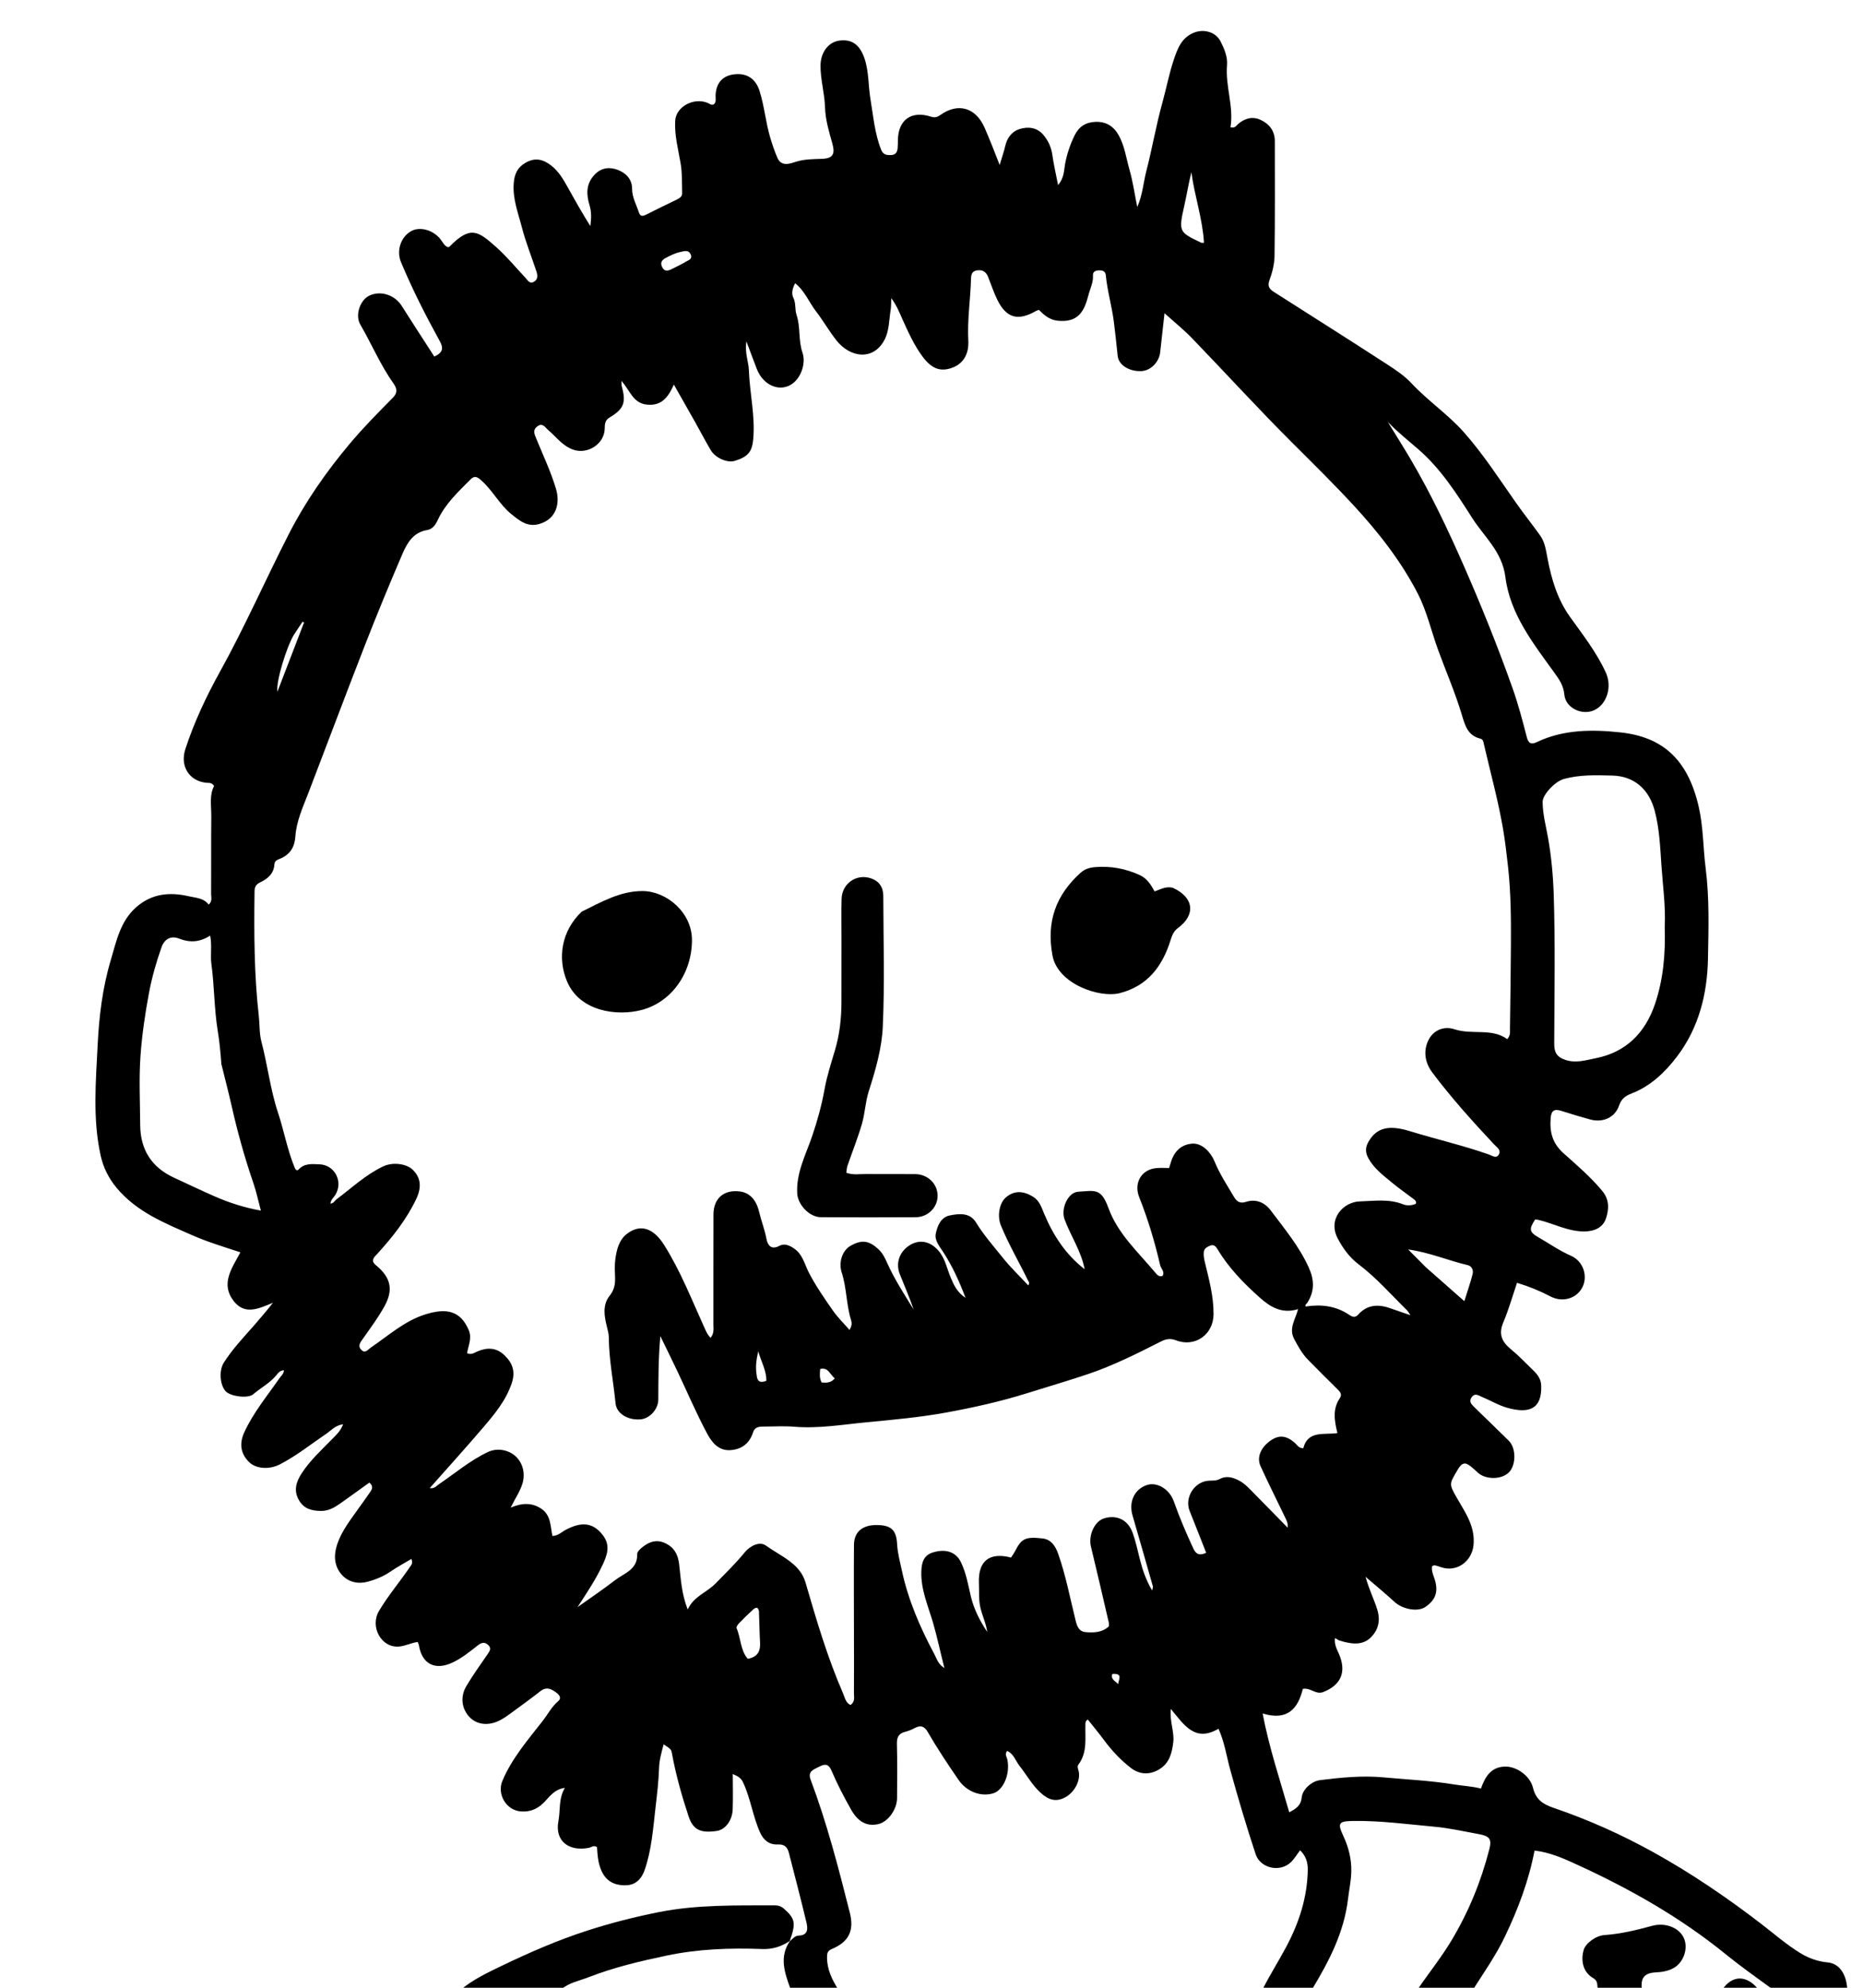 <svg version="1.1" id="Layer_1" xmlns="http://www.w3.org/2000/svg" xmlns:xlink="http://www.w3.org/1999/xlink" x="0px" y="0px"
	 width="100%" viewBox="0 0 960 1024" enable-background="new 0 0 960 1024" xml:space="preserve">
<path fill="#000000" opacity="1" stroke="none" 
	d="
M406.978,1000.023 
	C408.396,998.89 409.578,997.199 411.539,997.142 
	C416.484,996.996 416.298,993.491 415.574,990.435 
	C412.727,978.42 409.565,966.48 406.515,954.514 
	C405.775,951.612 404.263,950.006 400.894,950.177 
	C396.455,950.403 393.505,948.107 391.653,943.99 
	C387.914,935.679 386.791,926.505 382.911,918.229 
	C381.934,916.146 380.636,915.17 377.6,913.9 
	C377.6,920.396 377.768,926.263 377.552,932.116 
	C377.34,937.876 373.712,942.56 369.424,943.206 
	C361.023,944.472 357.132,942.678 354.818,935.687 
	C351.301,925.059 348.259,914.282 346.245,903.245 
	C345.879,901.235 345.881,901.216 341.979,898.602 
	C340.86,902.678 339.74,906.847 339.625,910.552 
	C339.408,917.549 338.558,924.48 337.768,931.356 
	C336.53,942.124 335.769,953.089 332.155,963.422 
	C330.647,967.735 327.7,971.172 322.305,971.218 
	C316.191,971.27 312.3,968.871 309.988,963.855 
	C308.138,959.843 307.886,955.589 307.636,951.544 
	C305.915,950.416 304.81,951.627 303.584,951.883 
	C293.653,953.955 285.698,948.827 287.766,938.038 
	C288.819,932.546 287.73,926.725 291.063,921.025 
	C285.41,921.793 283.025,925.898 279.991,928.845 
	C276.62,932.12 272.908,933.538 268.276,933.152 
	C260.835,932.532 255.984,924.275 258.892,917.397 
	C263.817,905.745 272.02,896.316 279.652,886.524 
	C282.295,883.134 284.266,879.217 287.647,876.357 
	C289.321,874.941 288.48,873.363 286.947,872.186 
	C284.318,870.167 281.763,868.643 278.466,871.224 
	C273.37,875.211 268.118,879 262.893,882.82 
	C259.928,884.987 256.819,887.087 253.195,887.807 
	C247.75,888.888 243.006,886.877 240.206,882.301 
	C237.588,878.022 237.719,872.941 240.339,868.555 
	C243.659,862.996 247.412,857.689 251.123,852.374 
	C252.379,850.573 253.494,849.023 251.348,847.23 
	C249.397,845.6 247.717,846.429 245.991,847.791 
	C241.948,850.982 237.946,854.224 233.225,856.454 
	C224.202,860.716 217.398,857.245 215.853,847.5 
	C215.778,847.029 215.508,846.589 215.228,845.876 
	C211.996,846.292 209.104,847.872 205.783,848.206 
	C196.476,849.142 190.502,838.031 195.287,829.916 
	C200.025,821.882 206.115,814.836 211.294,807.134 
	C211.937,806.177 212.909,805.39 211.987,803.1 
	C208.37,805.261 204.708,807.204 201.316,809.539 
	C197.69,812.035 193.663,813.699 189.559,814.81 
	C184.692,816.127 179.668,815.174 176.183,811.312 
	C172.348,807.064 171.866,801.695 173.53,796.295 
	C176.022,788.205 181.506,781.851 186.212,775.055 
	C187.815,772.74 189.519,770.492 191.068,768.142 
	C191.942,766.816 192.238,765.375 190.325,763.765 
	C185.364,767.331 180.338,771.007 175.24,774.583 
	C172.245,776.683 169.219,778.448 165.213,778.366 
	C160.561,778.27 156.694,777.276 154.171,773.045 
	C151.129,767.942 152.547,763.429 155.561,758.826 
	C159.898,752.202 165.688,746.946 171.145,741.355 
	C173.199,739.25 175.485,737.271 176.792,733.743 
	C172.783,734.222 170.686,736.887 168.137,738.61 
	C160.17,743.992 152.671,750.077 144.045,754.462 
	C138.822,757.117 132.132,756.696 128.622,753.443 
	C124.203,749.348 123.069,744.047 125.83,737.971 
	C130.536,727.616 137.869,718.923 144.258,709.636 
	C144.996,708.563 146.231,707.806 146.289,705.91 
	C144.147,705.913 143.138,707.585 142.107,708.797 
	C138.819,712.663 134.301,714.982 130.525,718.236 
	C127.782,720.6 119.004,719.373 116.474,716.904 
	C113.375,713.879 112.661,706.177 115.317,701.997 
	C119.697,695.103 125.306,689.155 130.677,683.067 
	C133.976,679.327 137.173,675.542 140.647,671.138 
	C133.333,674.116 126.154,677.68 120.392,670.2 
	C113.538,661.304 119.445,653.429 123.884,645.136 
	C115.294,642.318 106.929,639.808 98.94,636.287 
	C84.798,630.057 70.412,624.337 60.081,611.916 
	C55.92,606.914 53.184,601.331 51.832,595.167 
	C47.685,576.264 49.4,557.01 50.334,538.046 
	C51.048,523.577 52.84,508.807 57.046,494.734 
	C59.958,484.991 61.902,474.617 70.238,467.312 
	C78.268,460.276 87.461,459.452 97.282,461.718 
	C100.929,462.559 104.96,462.581 107.54,466.024 
	C109.554,464.216 108.779,462.274 108.788,460.597 
	C108.862,447.265 108.736,433.932 108.875,420.601 
	C108.932,415.184 107.778,409.652 110.327,404.908 
	C109.074,402.969 107.612,403.388 106.344,403.257 
	C97.336,402.331 92.679,394.552 95.515,385.882 
	C100.075,371.935 106.313,358.722 113.38,345.967 
	C126.183,322.861 136.787,298.684 148.786,275.2 
	C157.329,258.481 168.043,243.114 180.186,228.64 
	C187.174,220.309 194.745,212.66 202.355,204.993 
	C204.905,202.425 204.699,200.285 202.777,197.57 
	C196.032,188.044 191.508,177.25 185.669,167.198 
	C182.843,162.335 185.542,154.674 190.183,152.366 
	C195.983,149.482 203.419,151.878 206.993,157.565 
	C211.924,165.41 217.014,173.156 222.035,180.945 
	C222.667,181.926 223.295,182.909 223.796,183.689 
	C228.491,181.534 228.49,179.157 226.601,175.722 
	C219.313,162.476 212.456,149.004 206.634,135.034 
	C204.156,129.09 206.534,122.024 211.926,119.042 
	C216.392,116.572 223.17,118.478 226.901,123.153 
	C228.109,124.667 228.91,126.636 230.752,127.317 
	C231.172,127.253 231.395,127.288 231.486,127.194 
	C242.424,116.006 246.332,118.977 255.636,127.247 
	C261.088,132.093 265.776,137.798 270.783,143.139 
	C272.004,144.441 272.941,146.488 275.203,145.124 
	C277.341,143.834 277.037,141.7 276.399,139.759 
	C273.928,132.24 270.921,124.866 268.951,117.223 
	C267.024,109.752 264.093,102.43 264.726,94.385 
	C265.095,89.695 266.554,86.291 270.847,83.825 
	C275.878,80.934 280.064,82.154 284.121,85.342 
	C287.848,88.27 290.223,92.292 292.492,96.369 
	C296.25,103.119 300.038,109.851 304.211,116.472 
	C304.646,112.829 304.906,109.453 303.803,105.796 
	C302.161,100.348 301.78,94.869 306.388,89.988 
	C310.012,86.15 314.33,86.034 318.281,87.498 
	C322.279,88.979 325.725,92.152 325.71,97.195 
	C325.696,101.667 327.911,105.428 329.244,109.472 
	C330.023,111.838 331.496,111.31 333.19,110.456 
	C338.382,107.839 343.6,105.276 348.847,102.772 
	C350.317,102.07 351.559,101.163 351.514,99.501 
	C351.375,94.396 351.602,89.367 350.721,84.173 
	C349.488,76.91 347.484,69.598 347.938,62.128 
	C348.374,54.969 357.445,50.094 364.541,52.967 
	C365.589,53.392 366.448,54.378 367.84,53.762 
	C369.239,52.494 368.675,50.719 368.737,49.128 
	C368.982,42.861 372.251,39.065 378.173,38.302 
	C384.884,37.438 389.427,40.614 391.404,46.868 
	C393.898,54.762 394.547,63.05 396.914,70.948 
	C397.961,74.438 399.131,77.914 400.569,81.257 
	C402.67,86.145 407.328,84.207 410.153,83.331 
	C414.612,81.948 418.942,81.986 423.389,81.835 
	C429.263,81.635 430.457,79.393 428.863,73.782 
	C427.156,67.77 425.321,61.571 425.138,55.407 
	C424.92,48.074 422.764,41.04 422.81,33.753 
	C422.853,27.02 426.867,21.72 432.379,20.934 
	C438.98,19.993 443.084,23.051 445.485,30.149 
	C447.794,36.975 447.375,44.147 448.552,51.118 
	C450.033,59.885 450.722,68.774 454.058,77.159 
	C455.108,79.801 457.044,79.971 459.292,79.864 
	C461.606,79.754 462.402,78.215 462.558,76.191 
	C462.661,74.863 462.672,73.528 462.689,72.195 
	C462.822,61.762 469.608,56.836 479.677,60.089 
	C481.725,60.751 482.959,60.377 484.625,59.196 
	C493.713,52.758 502.765,55.407 507.323,65.718 
	C508.665,68.752 509.914,71.829 511.161,74.904 
	C512.323,77.769 513.425,80.658 515.119,84.979 
	C516.383,80.753 517.367,78.044 517.988,75.253 
	C518.937,70.992 521.467,67.705 525.344,66.494 
	C529.695,65.134 534.347,65.538 537.684,69.531 
	C540.167,72.502 541.722,75.857 542.269,79.799 
	C542.946,84.672 544.087,89.481 545.229,95.354 
	C548.456,91.499 548.218,87.811 548.806,84.626 
	C549.783,79.336 551.437,74.409 553.797,69.634 
	C556,65.178 559.528,62.975 564.472,62.779 
	C569.881,62.564 573.801,64.986 576.38,69.534 
	C579.524,75.081 580.307,81.45 582.034,87.465 
	C583.76,93.476 584.626,99.734 586.027,106.668 
	C588.825,100.281 589.157,94.102 590.674,88.237 
	C593.714,76.489 595.736,64.51 598.998,52.787 
	C601.03,45.483 602.434,37.962 604.85,30.762 
	C606.741,25.128 608.807,19.447 615.16,16.853 
	C620.253,14.775 626.458,16.389 628.946,21.312 
	C630.885,25.148 632.645,29.198 632.276,33.688 
	C631.389,44.493 635.829,54.87 634.067,65.551 
	C636.46,66.197 637.063,64.677 637.984,63.891 
	C641.462,60.919 645.428,59.824 649.579,61.751 
	C654.073,63.837 656.92,67.427 656.918,72.719 
	C656.909,92.384 657.044,112.051 656.772,131.712 
	C656.714,135.924 655.662,140.296 654.173,144.258 
	C652.958,147.494 654.188,148.957 656.448,150.4 
	C675.911,162.825 695.45,175.133 714.811,187.714 
	C719.223,190.582 723.697,193.531 727.35,197.452 
	C735.756,206.478 746.115,213.403 754.322,222.66 
	C764.37,233.993 772.531,246.695 781.209,259.03 
	C785.203,264.707 789.535,270.146 793.585,275.785 
	C796.159,279.371 796.638,283.568 797.469,287.87 
	C799.499,298.374 802.462,308.569 808.927,317.649 
	C815.539,326.935 822.694,335.984 827.472,346.458 
	C830.893,353.959 827.919,362.967 821.428,365.884 
	C815.103,368.726 806.688,364.671 806.097,357.801 
	C805.705,353.246 803.455,349.991 801.096,346.729 
	C790.1,331.527 778.137,316.36 775.74,297.361 
	C774.068,284.116 764.808,276.566 758.589,266.803 
	C750.601,254.264 742.479,241.59 731.087,231.641 
	C725.711,226.945 720.072,222.552 715.094,217.298 
	C718.973,223.667 722.961,229.904 726.72,236.289 
	C737.196,254.079 746.042,272.651 754.319,291.516 
	C763.381,312.171 771.799,333.097 779.354,354.347 
	C782.286,362.594 784.536,371.102 786.71,379.59 
	C787.581,382.99 788.979,383.707 791.928,382.299 
	C805.675,375.731 820.532,375.752 834.916,377.288 
	C856.46,379.59 869.631,390.891 875.306,415.43 
	C877.75,425.995 877.582,436.765 878.929,447.373 
	C880.89,462.829 880.396,478.252 880.12,493.659 
	C879.792,511.966 875.423,529.499 864.12,544.333 
	C857.99,552.378 850.587,559.508 840.762,563.307 
	C837.75,564.471 835.534,565.914 834.335,569.451 
	C832.192,575.773 825.927,578.496 819.373,576.688 
	C814.436,575.327 809.522,573.866 804.645,572.302 
	C801.138,571.178 799.38,571.885 799.057,575.955 
	C798.491,583.102 799.859,588.894 805.676,594.094 
	C812.592,600.276 819.717,606.339 825.697,613.589 
	C829.442,618.127 829.074,623.18 827.547,627.695 
	C825.996,632.282 821.803,634.359 816.381,634.386 
	C807.789,634.429 800.475,630.181 792.467,628.373 
	C791.999,628.268 791.508,628.266 791.071,628.22 
	C787.818,633.162 787.974,634.668 792.689,637.368 
	C798.302,640.581 803.58,644.334 809.576,646.952 
	C815.92,649.722 818.396,657.579 815.297,663.352 
	C812.241,669.044 805.085,671.108 798.865,667.831 
	C793.569,665.04 788.09,662.787 781.72,660.847 
	C779.375,667.723 777.419,674.692 774.619,681.304 
	C772.074,687.312 773.925,691.253 778.565,695.063 
	C782.672,698.436 786.355,702.332 790.175,706.049 
	C792.345,708.16 794.056,710.404 794.176,713.77 
	C794.609,725.843 788.02,728.435 776.638,725.214 
	C772.045,723.914 767.822,721.336 763.364,719.503 
	C761.813,718.865 760.065,717.51 758.438,719.65 
	C756.73,721.897 758.151,723.362 759.611,724.791 
	C765.56,730.616 771.569,736.38 777.498,742.226 
	C781.31,745.985 781.271,754.784 777.52,758.524 
	C773.658,762.374 765.335,762.333 761.319,758.459 
	C760.481,757.65 759.611,756.871 758.718,756.122 
	C755.896,753.758 753.922,752.378 751.189,757.051 
	C746.753,764.639 746.467,764.237 750.946,772.025 
	C755.204,779.428 760.231,786.494 759.3,795.974 
	C758.48,804.317 750.774,810.062 742.724,807.399 
	C741.629,807.037 740.539,806.638 739.417,806.397 
	C739.003,806.308 738.501,806.625 737.953,806.781 
	C737.601,808.874 738.279,810.728 738.944,812.573 
	C741.422,819.453 740.084,824.046 734.465,827.855 
	C730.527,830.525 722.735,829.056 718.537,825.181 
	C714.072,821.061 709.363,817.206 703.673,812.297 
	C705.521,819.076 708.133,824.024 709.742,829.33 
	C711.586,835.41 709.874,840.297 706.011,843.873 
	C701.69,847.873 695.796,846.842 690.401,845.187 
	C689.646,844.955 688.982,844.421 687.938,843.839 
	C687.433,847.158 688.922,849.624 689.976,852.081 
	C693.925,861.283 691.09,868.021 681.889,871.652 
	C677.992,873.19 675.407,869.274 671.348,870.034 
	C668.909,879.89 663.763,886.7 650.62,882.707 
	C654.036,900.515 659.501,916.745 664.343,933.609 
	C668.06,931.73 670.406,929.914 670.758,926.004 
	C671.132,921.852 675.875,917.588 680.202,917.05 
	C691.05,915.699 701.912,914.609 712.865,915.617 
	C725.03,916.738 737.288,917.293 749.312,919.274 
	C753.85,920.022 758.457,920.164 763.123,921.39 
	C765.289,915.346 768.203,910.286 775.483,910.059 
	C781.234,909.88 788.366,914.611 789.932,920.95 
	C791.442,927.067 794.939,929.417 800.74,931.391 
	C818.498,937.433 835.608,945.119 852.063,954.235 
	C871.432,964.965 889.67,977.385 907.207,990.829 
	C914.05,996.076 920.527,1001.802 927.93,1006.287 
	C932.217,1008.885 936.828,1010.469 941.891,1010.96 
	C947.705,1011.525 951.393,1016.749 951.893,1024.686 
	C939.312,1025 926.625,1025 913.29,1024.719 
	C904.83,1018.547 896.829,1012.888 889.238,1006.723 
	C866.154,987.976 840.525,973.404 813.652,961.04 
	C806.478,957.739 799.022,954.235 790.738,953.36 
	C787.751,968.955 782.267,983.424 775.55,997.495 
	C770.911,1007.213 764.761,1015.98 759,1025 
	C749.646,1025 740.292,1025 730.617,1024.698 
	C736.327,1016.277 742.67,1008.426 747.915,999.693 
	C756.803,984.893 763.221,969.174 767.48,952.509 
	C768.774,947.449 767.531,945.873 762.264,944.901 
	C754.494,943.467 746.831,941.734 738.887,941.012 
	C725.012,939.75 711.203,937.867 697.226,938.081 
	C689.755,938.196 689.109,939.149 692.203,945.78 
	C694.905,951.573 696.448,957.589 696.327,964.067 
	C696.236,968.894 695.178,973.553 694.625,978.27 
	C692.592,995.616 684.758,1010.447 676,1025 
	C667.646,1025 659.292,1025 650.626,1024.696 
	C654.498,1017.232 658.908,1010.195 662.811,1002.886 
	C669.411,990.527 673.66,977.416 673.899,963.256 
	C673.964,959.4 672.834,955.881 669.925,953.207 
	C668.209,955.453 666.929,957.658 665.159,959.349 
	C659.467,964.786 649.414,962.436 647.017,955.156 
	C642.272,940.748 637.926,926.22 633.91,911.588 
	C632.021,904.706 631.021,897.536 627.893,890.568 
	C615.683,897.764 610.081,888.451 603.33,880.374 
	C602.629,886.863 605.241,892.119 604.577,897.56 
	C603.901,903.104 602.628,908.33 597.295,911.514 
	C592.236,914.535 587.046,914.094 582.759,910.785 
	C577.518,906.74 572.915,901.848 568.924,896.456 
	C566.225,892.81 563.313,889.321 560.558,885.841 
	C559.199,886.615 559.325,887.525 559.302,888.318 
	C559.09,895.387 560.447,902.702 555.706,909.022 
	C554.854,910.158 555.711,911.583 555.926,912.886 
	C556.723,917.727 553.478,923.542 548.704,926.011 
	C544.205,928.339 540.376,927.424 536.083,923.433 
	C531.765,919.418 528.97,914.283 525.386,909.738 
	C523.347,907.152 522.394,903.515 518.999,901.998 
	C517.549,903.753 518.802,905.059 519.088,906.436 
	C520.632,913.853 517.076,922.278 511.743,923.858 
	C505.162,925.808 497.953,922.788 493.925,916.914 
	C488.381,908.83 482.942,900.687 478.038,892.202 
	C476.387,889.345 474.438,888.578 471.465,890.174 
	C469.869,891.032 468.133,891.729 466.378,892.172 
	C463.035,893.017 462.098,895.008 462.179,898.368 
	C462.404,907.691 462.326,917.023 462.25,926.35 
	C462.203,932.195 457.575,938.513 452.725,939.66 
	C446.717,941.081 442.114,938.527 438.549,932.196 
	C434.873,925.67 431.408,919.044 428.475,912.159 
	C427.105,908.943 425.401,908.4 422.292,910.042 
	C419.429,911.554 416.046,912.359 417.692,916.739 
	C426.108,939.147 432.089,962.267 437.929,985.434 
	C440.217,994.508 437.485,1000.363 428.54,1004.083 
	C426.226,1005.045 426.174,1006.572 426.172,1008.405 
	C426.164,1014.615 428.793,1019.912 432,1025 
	C423.979,1025 415.958,1025 407.354,1024.626 
	C404.23,1016.127 401.492,1008 407.027,999.98 
	C407.01,999.994 406.978,1000.023 406.978,1000.023 
M151.966,601.813 
	C152.377,602.695 153.177,603.26 153.87,602.487 
	C156.873,599.138 160.8,599.689 164.591,599.805 
	C172.421,600.043 176.936,608.63 172.888,615.393 
	C171.99,616.892 170.429,618.048 170.266,620.062 
	C171.888,619.932 172.458,618.553 173.472,617.79 
	C181.294,611.907 188.489,605.128 197.449,600.867 
	C202.369,598.527 209.523,599.429 212.803,602.717 
	C216.846,606.771 217.374,611.64 214.428,617.799 
	C209.43,628.25 202.326,637.208 194.597,645.718 
	C192.916,647.569 190.638,649.264 193.716,651.785 
	C201.338,658.027 202.883,664.338 198.074,673.007 
	C194.867,678.789 190.88,684.151 187.065,689.578 
	C185.748,691.452 184.192,693.187 186.098,695.279 
	C188.167,697.55 189.653,695.181 191.166,694.151 
	C200.079,688.078 208.352,680.628 218.679,677.274 
	C230.428,673.458 237.422,675.472 241.57,685.288 
	C243.307,689.398 241.285,693.261 240.689,697.12 
	C242.845,698.058 244.286,696.954 245.742,696.314 
	C250.899,694.048 255.664,694.049 259.99,698.194 
	C264.222,702.25 265.665,706.721 263.7,712.573 
	C260.647,721.668 254.649,728.744 248.63,735.787 
	C239.805,746.114 230.671,756.177 221.46,766.588 
	C223.862,767.016 224.894,765.483 226.194,764.599 
	C234.546,758.917 242.29,752.309 251.522,747.971 
	C256.165,745.789 262.136,746.811 265.87,750.382 
	C269.61,753.957 270.653,759.383 269.262,764.115 
	C268.028,768.31 265.476,771.876 263.146,776.651 
	C269.378,774.045 274.38,774.154 279.01,777.273 
	C283.92,780.58 283.622,786.36 284.665,791.281 
	C287.784,791.074 289.404,789.211 291.431,788.141 
	C299.307,783.986 305.261,784.024 310.509,790.669 
	C314.776,796.071 312.893,801.136 310.365,806.489 
	C306.898,813.831 302.397,820.56 297.59,827.933 
	C304.503,823.001 310.842,818.759 316.856,814.098 
	C321.558,810.452 328.606,808.697 328.352,800.57 
	C328.312,799.318 330.086,797.745 331.364,796.767 
	C334.68,794.228 338.262,792.961 342.508,794.849 
	C347.327,796.992 349.371,800.746 349.962,805.757 
	C350.843,813.235 351.12,820.839 354.376,829.145 
	C357.518,822.266 364.152,820.414 368.611,815.847 
	C373.729,810.604 378.999,805.525 383.639,799.834 
	C386.553,796.261 391.425,793.882 394.669,796.212 
	C402.173,801.602 412.212,805.416 415.024,815.061 
	C420.679,834.458 426.342,853.806 434.429,872.351 
	C435.344,874.449 435.733,877.151 438.233,878.338 
	C440.729,876.695 440.027,874.329 440.04,872.299 
	C440.107,861.967 440.049,851.634 440.04,841.301 
	C440.027,826.136 439.926,810.97 440.052,795.805 
	C440.107,789.224 444.376,785.644 451.52,785.636 
	C459.195,785.628 461.882,788.107 462.28,795.48 
	C462.529,800.109 463.779,804.63 464.734,809.085 
	C467.985,824.249 474.133,838.43 481.432,852.083 
	C482.671,854.398 483.331,857.273 486.648,859.303 
	C484.538,851.01 482.973,843.508 480.823,836.087 
	C478.31,827.413 474.478,819.013 474.758,809.591 
	C474.896,804.918 475.968,801.236 480.63,799.781 
	C487.363,797.679 492.611,799.493 495.195,804.826 
	C497.881,810.37 498.872,816.486 500.289,822.431 
	C501.885,829.12 504.97,835.046 508.719,840.716 
	C508.143,836.414 506.261,832.564 505.248,828.413 
	C504.187,824.067 504.623,819.834 504.436,815.555 
	C503.939,804.196 509.791,799.459 521,802.383 
	C521.721,801.223 522.586,800.023 523.254,798.722 
	C526.371,792.651 528.49,791.515 537.296,792.55 
	C541.735,793.071 543.918,796.595 545.294,800.501 
	C549.246,811.725 551.429,823.417 554.289,834.93 
	C555.002,837.8 555.986,840.496 559.44,840.792 
	C563.63,841.151 567.812,841.011 571.196,838.014 
	C571.61,837.647 571.485,836.431 571.311,835.678 
	C568.3,822.703 565.304,809.724 562.167,796.78 
	C560.768,791.01 563.917,783.813 568.803,782.238 
	C575.313,780.138 581.21,782.883 583.639,789.606 
	C585.197,793.918 586.163,798.451 587.279,802.914 
	C588.664,808.455 590.425,813.824 593.694,819.372 
	C593.936,818.158 594.2,817.661 594.089,817.271 
	C590.612,805.056 587.125,792.843 583.58,780.647 
	C581.551,773.663 584.575,767.178 590.965,765.031 
	C596.097,763.307 602.58,766.973 604.87,773.473 
	C607.796,781.777 611.27,789.824 614.953,797.805 
	C616.379,800.895 618.321,801.415 621.546,799.932 
	C618.637,792.571 615.883,785.493 613.045,778.45 
	C610.227,771.457 615.5,763.128 623.054,762.783 
	C624.878,762.699 626.698,762.884 628.417,761.964 
	C631.657,760.231 634.697,760.867 637.924,762.426 
	C641.681,764.242 644.187,767.338 646.991,770.146 
	C652.545,775.711 658.009,781.365 663.51,786.983 
	C663.753,784.93 663.139,783.607 662.506,782.293 
	C658.183,773.327 653.736,764.418 649.582,755.375 
	C647.487,750.813 649.591,745.813 654.542,742.252 
	C658.951,739.081 662.763,739.417 667.163,743.234 
	C668.362,744.274 669.098,746.027 671.585,746.08 
	C673.922,736.702 682.413,739.294 689.171,738.261 
	C687.545,731.684 686.651,725.806 690.369,720.353 
	C691.79,718.269 690.516,716.983 689.164,715.638 
	C684.084,710.585 678.96,705.573 673.97,700.432 
	C670.965,697.336 668.889,693.602 666.872,689.774 
	C663.951,684.23 667.596,679.644 668.891,674.404 
	C660.604,676.981 654.609,673.33 649.162,668.469 
	C640.848,661.049 633.078,653.116 627.331,643.431 
	C626.539,642.097 625.382,640.934 623.652,641.665 
	C622.145,642.302 620.481,643.036 620.305,645.018 
	C620.144,646.84 620.461,648.591 620.904,650.411 
	C623.037,659.183 625.414,667.941 625.338,677.078 
	C625.25,687.543 615.761,694.243 605.978,690.47 
	C602.916,689.289 600.692,689.828 598.017,691.184 
	C585.879,697.334 573.685,703.472 560.785,707.822 
	C550.323,711.349 539.684,714.449 529.147,717.751 
	C515.541,722.014 501.697,725.082 487.784,727.638 
	C474.175,730.139 460.279,731.377 446.513,732.695 
	C434.198,733.874 421.822,736.026 409.293,734.987 
	C403.996,734.548 398.633,734.899 393.3,734.907 
	C391.043,734.91 388.913,735.178 388.085,737.791 
	C386.279,743.491 382.327,746.63 376.43,747.044 
	C370.018,747.495 366.612,742.707 364.203,738.183 
	C358.746,727.933 354.177,717.212 349.195,706.707 
	C346.277,700.554 343.26,694.449 340.288,688.322 
	C339.235,699.462 339.274,710.254 339.218,721.046 
	C339.192,725.969 334.788,730.774 330.124,731.185 
	C323.664,731.755 317.721,728.3 317.197,722.979 
	C316.081,711.655 313.791,700.45 313.72,689.022 
	C313.709,687.189 313.239,685.477 312.79,683.692 
	C311.405,678.193 310.316,672.32 314.16,667.487 
	C316.481,664.57 317.045,661.712 316.949,658.315 
	C316.86,655.152 316.634,651.938 317.06,648.827 
	C317.737,643.881 318.897,638.803 323.08,635.601 
	C330.339,630.046 337.04,633.159 342.142,641.229 
	C350.692,654.753 356.501,669.702 363.104,684.225 
	C363.91,685.998 364.662,687.726 366.158,689.172 
	C368.09,686.859 367.613,684.448 367.616,682.183 
	C367.648,663.351 367.576,644.519 367.645,625.687 
	C367.675,617.306 373.006,612.748 381.243,613.787 
	C386.224,614.415 389.661,617.975 391.158,624.248 
	C392.269,628.908 394.033,633.367 394.928,638.117 
	C395.521,641.263 397.2,644.125 401.6,641.806 
	C404.117,640.48 406.535,641.408 409.017,643.057 
	C413.585,646.093 414.47,650.984 416.7,655.369 
	C420.21,662.269 424.716,668.695 429.145,675.083 
	C431.602,678.627 434.758,681.687 437.724,685.109 
	C439.007,683.156 439.002,681.499 438.589,680.188 
	C436.052,672.136 436.335,663.549 433.723,655.512 
	C432.002,650.218 434.112,644.174 438.206,641.828 
	C444.14,638.428 447.912,639.021 452.941,643.832 
	C454.95,645.754 456.052,648.156 457.126,650.557 
	C460.911,659.017 465.957,666.75 470.811,674.637 
	C468.686,668.405 466.032,662.412 463.637,656.316 
	C461.36,650.521 463.626,644.541 469.037,641.315 
	C474.02,638.344 479.479,639.479 483.657,644.379 
	C487.106,648.423 487.963,653.649 489.974,658.347 
	C491.559,662.05 493.168,665.7 497.536,668.593 
	C494.186,659.726 490.664,652.122 486.033,644.999 
	C484.174,642.139 481.486,639.026 482.21,635.509 
	C483.034,631.511 484.812,627.058 489.421,626.137 
	C494.262,625.169 499.762,624.572 502.942,629.775 
	C506.949,636.331 512.031,642.031 516.779,647.98 
	C520.748,652.951 525.397,657.379 529.862,662.173 
	C530.778,660.674 529.951,660.116 529.613,659.421 
	C525.038,650.024 519.734,640.986 515.754,631.294 
	C513.787,626.503 514.923,619.795 518.255,616.919 
	C522.429,613.317 527.04,613.231 532.432,616.567 
	C535.673,618.572 536.72,622.096 538.025,625.208 
	C542.721,636.406 549.115,646.253 558.917,653.86 
	C557.144,644.486 551.742,636.766 548.564,628.142 
	C546.552,622.68 550.294,614.225 555.594,613.921 
	C564.136,613.433 567.359,611.827 571.152,622.248 
	C576.059,635.727 586.469,644.978 595.239,655.518 
	C596.14,656.602 597.156,657.94 599.049,657.307 
	C600.364,655.116 598.245,653.596 597.829,651.784 
	C595.087,639.843 591.554,628.119 587.029,616.73 
	C584.101,609.361 588.216,602.3 596.144,601.726 
	C598.258,601.573 600.392,601.703 602.433,601.703 
	C602.713,600.826 602.883,600.361 603.01,599.884 
	C604.541,594.12 607.676,589.874 614,589.174 
	C618.714,588.652 623.466,592.529 626.018,598.702 
	C628.636,605.032 632.403,610.717 635.864,616.571 
	C637.189,618.81 638.793,620.194 642.009,619.155 
	C647.14,617.497 651.675,619.385 654.832,623.591 
	C661.897,633.005 669.463,642.071 674.4,652.957 
	C677.29,659.329 677.476,665.245 673.618,671.182 
	C673.274,671.712 672.309,672.111 672.805,673.051 
	C680.717,671.865 688.152,672.675 694.923,677.144 
	C696.47,678.165 698.1,679.198 699.794,677.3 
	C704.595,671.923 710.396,671.77 716.687,674.044 
	C719.748,675.15 722.84,676.169 726.806,677.533 
	C725.875,676.204 725.527,675.503 724.999,674.984 
	C716.809,666.933 709.234,658.229 700.02,651.261 
	C695.396,647.764 692.071,643.15 689.401,638.165 
	C683.946,627.981 692.243,619.134 700.717,618.909 
	C708.097,618.714 715.641,617.471 722.949,620.39 
	C724.892,621.166 727.484,621.098 729.616,620.131 
	C729.942,618.98 729.321,618.363 728.679,617.874 
	C724.853,614.958 720.871,612.233 717.18,609.158 
	C712.727,605.448 708.019,601.945 705.121,596.683 
	C703.535,593.802 703.467,591.178 705.153,588.219 
	C709.332,580.884 715.684,579.397 726.425,582.704 
	C739.981,586.878 753.842,590.03 767.245,594.751 
	C768.939,595.348 771.215,597.175 772.47,594.496 
	C773.502,592.291 771.23,590.96 769.906,589.547 
	C758.762,577.658 747.866,565.555 738.065,552.512 
	C734.253,547.44 733.388,541.52 735.955,536.061 
	C738.443,530.769 743.964,528.396 749.525,530.238 
	C758.575,533.235 768.594,529.475 776.687,535.305 
	C778.462,533.344 778.057,531.597 778.079,529.994 
	C778.281,515.518 778.49,501.041 778.572,486.563 
	C778.648,473.143 778.569,459.769 777.072,446.349 
	C776.342,439.806 775.58,433.148 774.47,426.741 
	C771.943,412.147 767.977,397.803 764.648,383.345 
	C764.375,382.16 764.244,380.87 762.948,380.556 
	C756.389,378.964 754.999,374.008 753.261,368.193 
	C749.862,356.817 745.077,345.861 741.008,334.679 
	C737.507,325.055 735.235,314.828 730.59,305.81 
	C721.972,289.081 710.306,274.206 697.577,260.415 
	C687.43,249.421 676.722,238.903 666.114,228.316 
	C648.443,210.682 631.597,192.223 614.264,174.247 
	C610.112,169.942 605.408,166.171 600.072,161.354 
	C599.213,169.086 598.53,175.28 597.836,181.472 
	C597.259,186.621 592.925,190.95 588.133,191.181 
	C582.153,191.47 576.428,188.195 575.938,183.364 
	C575.355,177.618 574.724,171.898 574.018,166.17 
	C573.004,157.946 570.612,150.009 569.814,141.785 
	C569.635,139.933 568.429,139.293 566.701,139.281 
	C564.848,139.267 563.072,139.738 563.207,141.875 
	C563.437,145.51 561.725,148.689 560.887,151.978 
	C558.691,160.596 555.463,166.35 544.896,165.203 
	C540.793,164.757 538.011,162.313 535.342,159.636 
	C534.693,159.885 534.206,160.005 533.786,160.244 
	C524.504,165.521 518.558,163.878 513.906,154.424 
	C512.005,150.564 510.696,146.414 509.064,142.418 
	C508.055,139.947 506.227,138.913 503.509,139.275 
	C500.85,139.628 500.423,141.464 500.364,143.587 
	C500.07,154.204 498.403,164.747 498.966,175.424 
	C499.351,182.708 496.142,187.549 490.443,189.538 
	C484.548,191.595 480.039,189.992 475.316,183.601 
	C470.948,177.691 467.961,170.975 464.952,164.301 
	C463.436,160.939 462.115,157.467 459.262,153.582 
	C459.139,156.326 459.227,157.978 458.964,159.573 
	C458.135,164.596 458.21,170.102 456.063,174.509 
	C450.463,186.005 438.178,184.505 430.923,175.247 
	C427.153,170.436 424.096,165.069 420.369,160.221 
	C416.803,155.583 414.675,149.822 409.742,145.912 
	C408.306,148.581 407.729,151.204 408.824,153.438 
	C410.232,156.309 409.525,159.441 410.428,162.113 
	C412.585,168.494 411.3,175.288 413.501,181.616 
	C415.346,186.921 412.956,194.075 408.649,197.424 
	C402.346,202.324 393.403,198.86 390.019,190.166 
	C388.305,185.762 386.681,181.323 384.637,175.891 
	C383.67,181.819 385.731,186.267 385.891,190.696 
	C386.319,202.468 389.164,214.055 388.166,225.929 
	C387.612,232.513 385.722,235.264 378.61,237.426 
	C374.827,238.577 368.692,235.995 366.26,231.919 
	C363.539,227.361 361.115,222.627 358.512,217.997 
	C354.897,211.566 351.236,205.162 347.239,198.119 
	C344.279,204.769 340.873,209.136 333.469,208.453 
	C326.099,207.772 324.594,200.989 320.234,196.239 
	C320.308,197.643 320.226,198.322 320.394,198.933 
	C322.676,207.283 321.582,210.627 314.236,214.992 
	C311.642,216.534 311.662,218.501 311.605,220.86 
	C311.413,228.776 302.793,234.201 295.449,231.672 
	C289.853,229.745 286.748,225.143 282.598,221.652 
	C280.914,220.235 279.692,217.534 276.842,219.69 
	C274.367,221.562 275.407,223.678 276.33,225.941 
	C279.837,234.539 283.854,242.932 286.51,251.873 
	C288.62,258.976 286.991,267.138 278.14,269.864 
	C271.861,271.797 267.709,268.235 263.532,264.877 
	C257.394,259.943 253.857,252.609 247.926,247.404 
	C246.001,245.715 244.583,244.85 242.486,246.957 
	C236.147,253.328 229.517,259.452 225.619,267.793 
	C224.454,270.287 223.003,272.578 220.058,273.066 
	C212.982,274.237 209.805,279.682 207.385,285.312 
	C200.699,300.861 194.237,316.515 188.085,332.282 
	C178.2,357.613 168.664,383.08 158.918,408.466 
	C156.128,415.734 152.769,422.9 152.224,430.729 
	C151.843,436.191 149.758,439.865 144.876,442.131 
	C143.429,442.803 141.53,443.142 141.401,445.274 
	C141.11,450.077 137.967,452.721 134.075,454.555 
	C131.928,455.567 131.196,456.91 131.165,459.176 
	C130.877,480.607 130.938,502.043 133.354,523.355 
	C133.858,527.797 133.582,532.378 134.718,536.676 
	C137.918,548.787 139.301,561.33 143.268,573.235 
	C146.352,582.49 147.982,592.17 151.966,601.813 
M857.822,477.5 
	C858.369,466.871 856.839,456.368 856.129,445.806 
	C855.497,436.395 855.111,427.041 852.723,417.853 
	C849.808,406.637 842.133,399.816 830.822,399.535 
	C822.412,399.325 813.947,399.011 805.652,401.368 
	C801.343,402.593 794.893,409.296 794.913,413.109 
	C794.945,419.429 796.632,425.57 797.713,431.677 
	C799.418,441.312 800.307,451.067 800.623,460.654 
	C801.465,486.285 800.974,511.962 800.891,537.62 
	C800.877,541.954 802.018,544.47 806.656,546.016 
	C812.176,547.857 817.322,546.11 822.19,545.163 
	C837.785,542.129 847.792,532.142 852.841,517.141 
	C857.065,504.591 858.254,491.65 857.822,477.5 
M114.071,548.126 
	C113.661,542.529 113.15,536.856 112.25,531.408 
	C110.337,519.832 110.499,508.127 108.924,496.558 
	C108.292,491.911 109.345,487.103 108.289,481.968 
	C102.909,485.437 97.884,485.706 92.285,483.519 
	C88.309,481.966 84.821,483.461 83.211,488.033 
	C80.53,495.646 78.316,503.321 76.814,511.307 
	C74.769,522.18 73.158,533.124 72.387,544.089 
	C71.56,555.86 72.169,567.736 72.246,579.565 
	C72.327,592.266 78.102,601.371 89.695,606.707 
	C96.629,609.899 103.514,613.203 110.502,616.272 
	C118.003,619.567 125.761,622.087 134.429,623.65 
	C133.031,618.458 132.06,613.809 130.527,609.354 
	C126.028,596.277 122.34,582.989 119.307,569.503 
	C117.759,562.622 115.944,555.8 114.071,548.126 
M734.707,652.8 
	C741.092,658.427 747.478,664.054 754.571,670.306 
	C756.183,665.131 757.683,660.849 758.807,656.47 
	C759.335,654.414 758.542,652.255 756.231,651.715 
	C746.241,649.381 736.721,645.211 725.607,643.659 
	C728.887,646.948 731.551,649.62 734.707,652.8 
M613.91,88.736 
	C612.51,94.319 611.602,100.006 610.338,105.624 
	C607.219,119.478 607.464,119.536 619.008,125.042 
	C619.262,125.164 619.625,125.058 620.411,125.058 
	C619.687,112.712 615.557,100.977 613.91,88.736 
M391.085,829.991 
	C390.584,827.355 389.144,828.206 387.95,829.288 
	C385.489,831.52 383.107,833.844 380.802,836.236 
	C380.158,836.905 379.304,838.203 379.553,838.772 
	C381.819,843.945 381.482,850.17 385.317,854.553 
	C390.52,853.594 391.9,850.518 391.651,846.103 
	C391.362,840.96 391.328,835.803 391.085,829.991 
M151.442,327.016 
	C147.639,333.333 142.161,351.035 142.944,356.36 
	C147.79,343.767 152.233,332.22 156.676,320.674 
	C156.414,320.546 156.151,320.419 155.889,320.292 
	C154.537,322.327 153.186,324.363 151.442,327.016 
M352.687,135.281 
	C354.068,134.114 357.048,133.899 355.938,131.158 
	C354.866,128.512 352.565,129.376 350.366,129.862 
	C347.721,130.446 345.396,131.661 343.063,132.87 
	C341.148,133.862 339.992,135.243 341.252,137.678 
	C342.454,140.003 344.106,139.565 345.846,138.763 
	C347.949,137.794 349.981,136.67 352.687,135.281 
M389.923,708.536 
	C390.193,711.588 391.679,712.615 394.916,711.332 
	C394.943,706.257 392.515,701.989 390.702,696.162 
	C389.652,700.895 389.23,704.279 389.923,708.536 
M422.635,705.247 
	C422.461,707.529 422.143,709.826 423.367,712.195 
	C425.785,712.385 428.132,712.494 430.189,710.052 
	C427.587,708.145 426.906,704.159 422.635,705.247 
M573.169,862.346 
	C572.2,865.237 574.909,866.011 576.198,867.624 
	C576.284,865.337 578.989,861.893 573.169,862.346 
z"/>
<path fill="#000000" opacity="1" stroke="none" 
	d="
M237.469,1025 
	C243.591,1019.852 251.121,1016.257 258.568,1012.682 
	C272.915,1005.795 287.509,999.426 302.697,994.531 
	C314.818,990.625 327.159,987.487 339.618,985.019 
	C359.252,981.13 379.221,981.616 399.125,981.551 
	C401.08,981.545 402.56,982.014 404.057,983.354 
	C409.728,988.433 410.229,990.685 407.04,999.64 
	C406.978,1000.023 407.01,999.994 406.684,1000.101 
	C402.233,1002.948 397.804,1004.245 392.748,1004.049 
	C376.171,1003.41 359.597,1004.031 343.354,1007.463 
	C329.825,1010.322 316.3,1013.495 303.364,1018.555 
	C298.488,1020.463 293.106,1021.345 289,1025 
	C271.979,1025 254.958,1025 237.469,1025 
z"/>
<path fill="#000000" opacity="1" stroke="none" 
	d="
M823.469,1025 
	C822.747,1022.875 823.805,1020.69 820.93,1019.009 
	C815.987,1016.121 814.403,1010.501 816.039,1004.603 
	C817.019,1001.068 822.307,997.163 826.791,996.857 
	C835.188,996.283 843.303,994.286 851.375,992.089 
	C858.039,990.276 865.154,992.932 867.644,998.302 
	C870.042,1003.474 867.743,1010.619 862.744,1013.651 
	C859.817,1015.427 856.346,1015.934 853.235,1016.087 
	C847.545,1016.365 845.379,1018.727 846.016,1024.576 
	C838.646,1025 831.292,1025 823.469,1025 
z"/>
<path fill="#000000" opacity="1" stroke="none" 
	d="
M887.468,1025 
	C892.491,1017.513 899.909,1017.244 905.913,1024.658 
	C899.979,1025 893.958,1025 887.468,1025 
z"/>
<path fill="#000000" opacity="1" stroke="none" 
	d="
M433.619,484 
	C433.624,476.673 433.476,469.841 433.673,463.02 
	C433.9,455.154 441.246,450.005 448.676,452.432 
	C452.945,453.826 455.15,457.002 455.159,461.495 
	C455.203,483.974 455.925,506.487 454.898,528.919 
	C454.385,540.127 451.166,551.284 447.668,562.164 
	C445.921,567.601 445.737,573.529 444.133,579.026 
	C442.007,586.316 439.159,593.395 436.686,600.586 
	C436.322,601.643 436.311,602.821 436.104,604.158 
	C439.68,605.454 443.174,604.756 446.581,604.796 
	C454.905,604.895 463.232,604.761 471.557,604.848 
	C478.13,604.916 483.136,609.836 483.142,616.016 
	C483.148,621.942 478.214,627.011 471.917,627.054 
	C455.599,627.165 439.28,627.142 422.962,627.048 
	C417.105,627.014 411.113,620.65 410.802,614.776 
	C410.235,604.102 415.234,594.864 418.513,585.246 
	C421.238,577.252 423.435,569.233 424.933,560.92 
	C426.129,554.288 428.238,547.805 430.174,541.325 
	C432.65,533.036 433.618,524.584 433.596,515.971 
	C433.57,505.481 433.608,494.99 433.619,484 
z"/>
<path fill="#000000" opacity="1" stroke="none" 
	d="
M604.348,457.355 
	C615.237,462.268 616.281,471.259 606.998,478.079 
	C604.768,479.717 603.937,481.927 603.198,484.298 
	C599.007,497.747 591.424,507.903 577.041,511.606 
	C566.655,514.28 545.063,506.984 542.336,492.214 
	C539.117,474.781 544.07,461.106 556.836,449.606 
	C559.016,447.643 561.534,446.923 564.532,446.685 
	C572.504,446.052 580.023,447.516 587.214,450.749 
	C590.822,452.371 593.026,455.564 594.944,459.224 
	C597.887,458.262 600.675,456.406 604.348,457.355 
z"/>
<path fill="#000000" opacity="1" stroke="none" 
	d="
M299.734,469.653 
	C309.937,464.62 319.685,459 331.07,459.034 
	C343.533,459.071 356.606,470.112 356.574,484.314 
	C356.535,501.343 346.066,516.26 330.592,520.302 
	C317.833,523.635 298.614,521.06 292.136,505.45 
	C287.202,493.559 289.258,479.625 299.734,469.653 
z"/>
</svg>